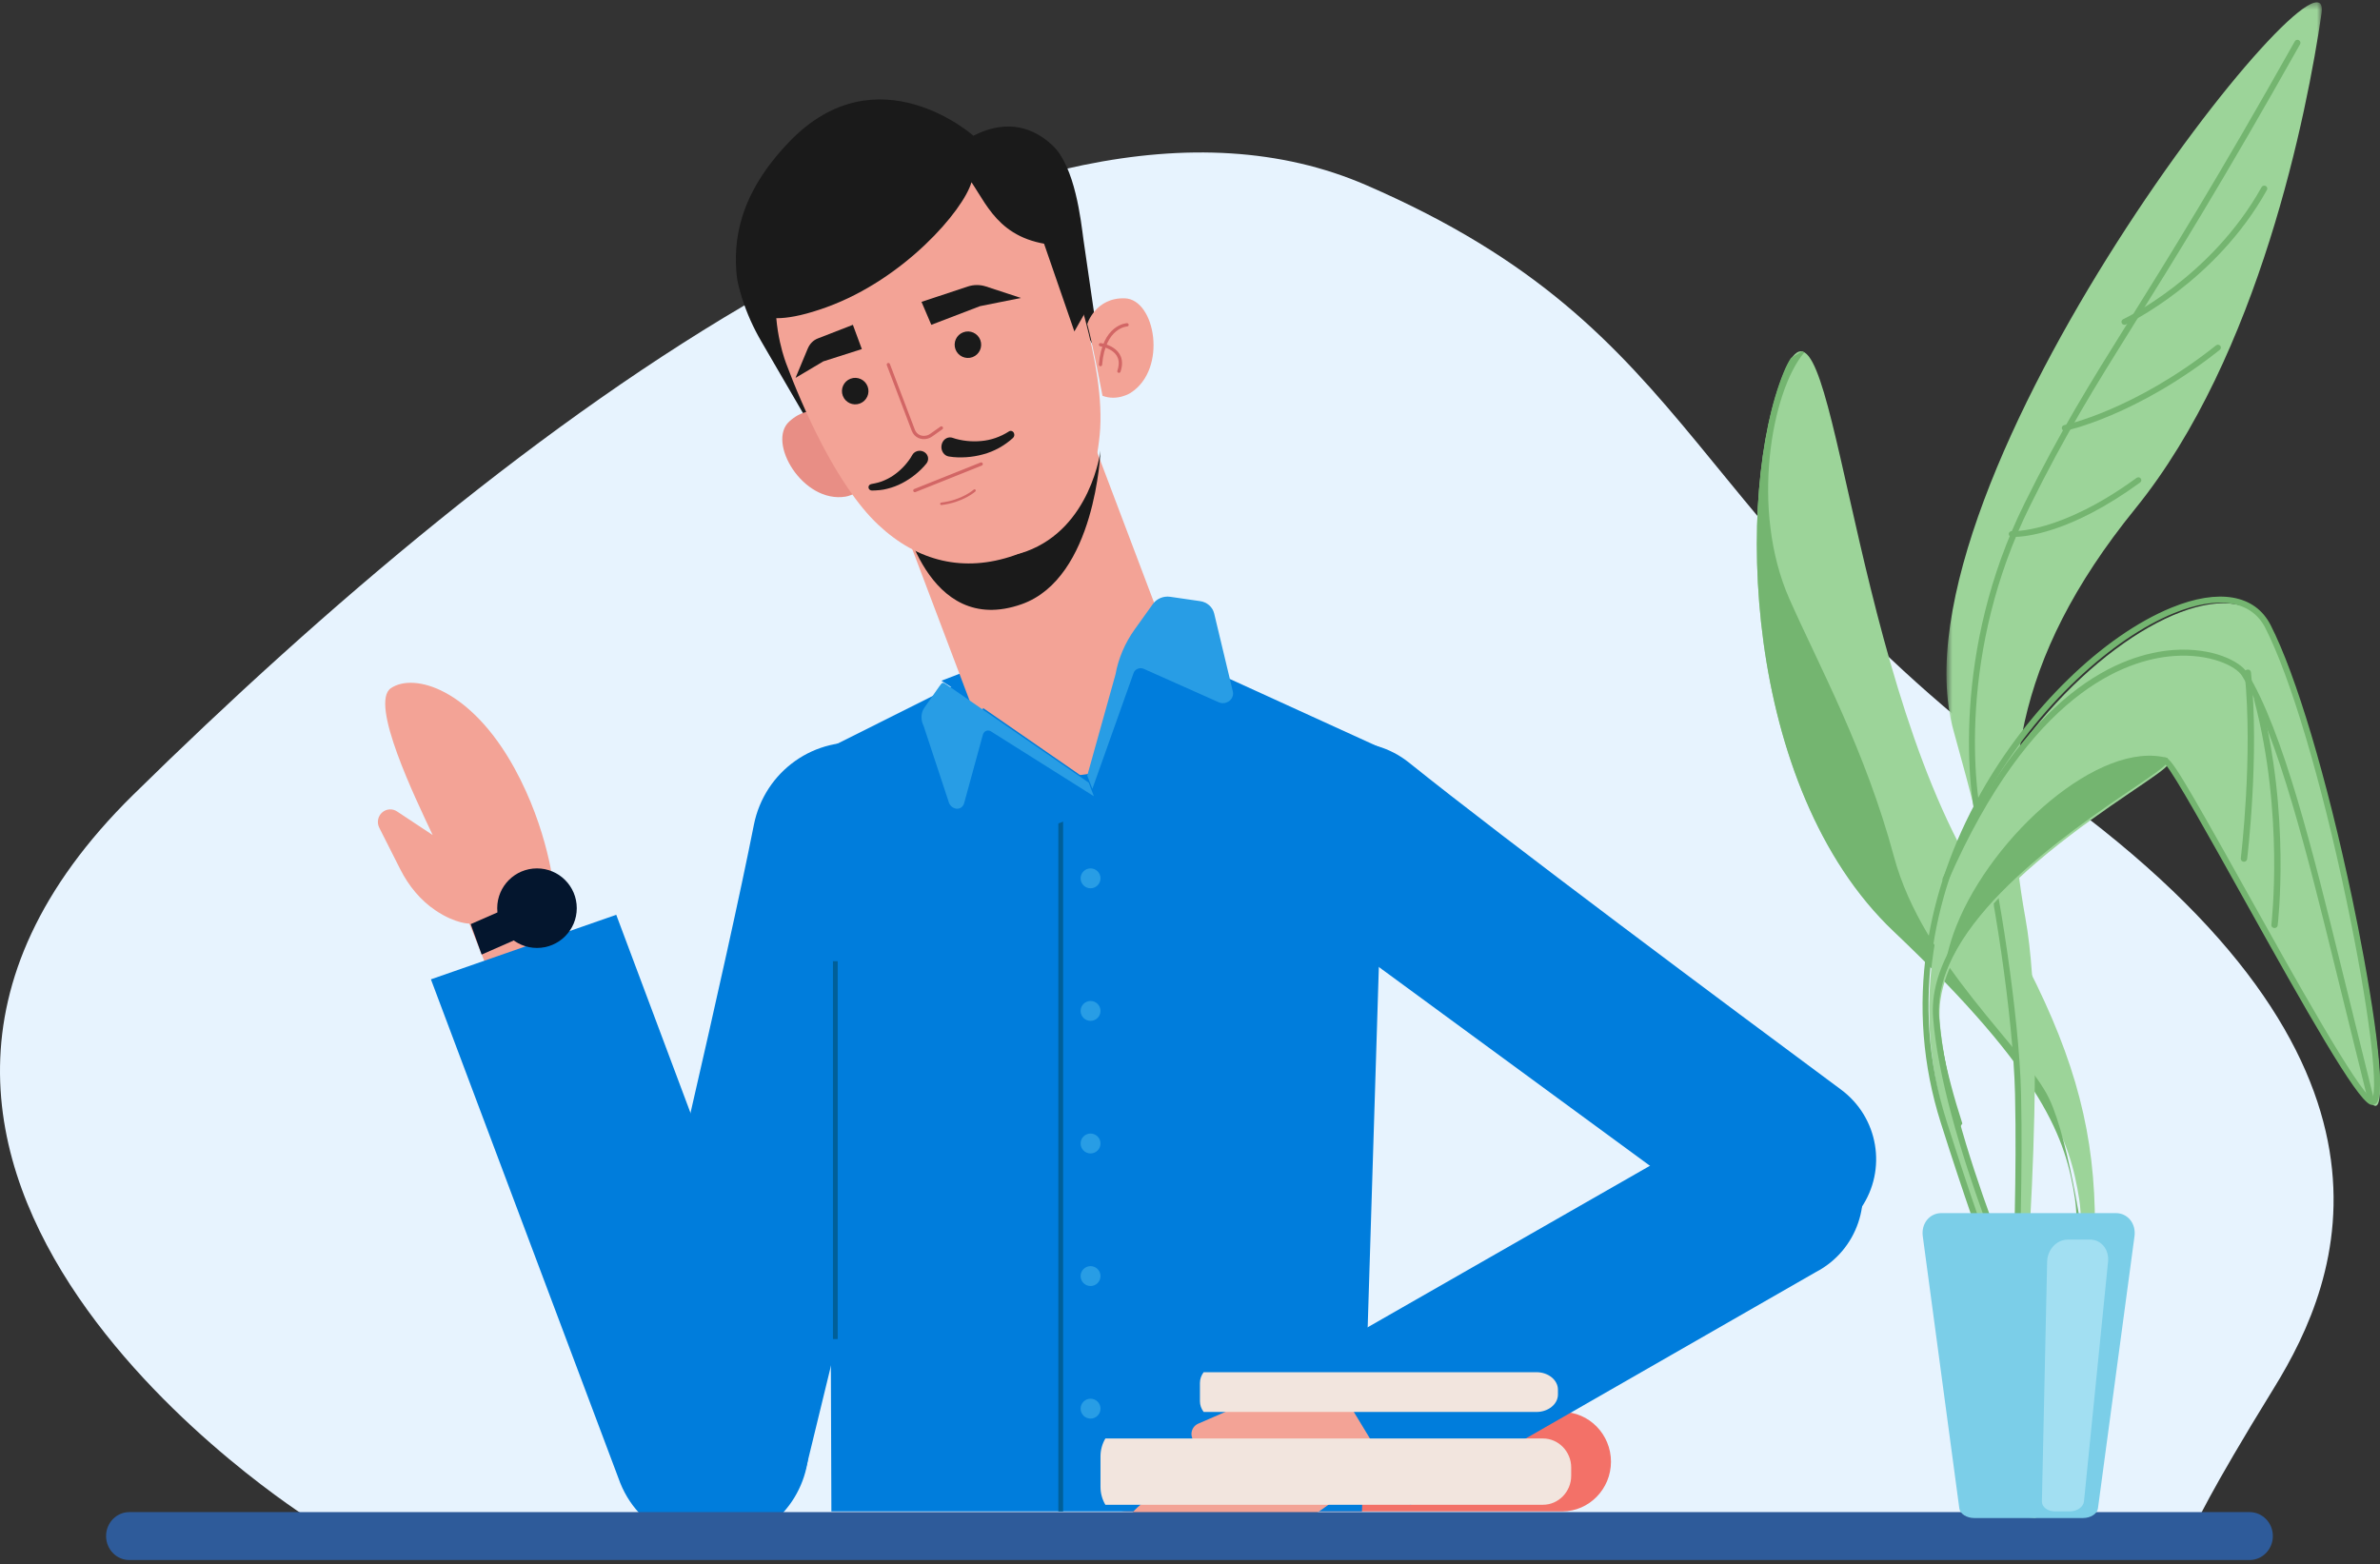 <?xml version="1.0" encoding="UTF-8"?> <svg xmlns="http://www.w3.org/2000/svg" xmlns:xlink="http://www.w3.org/1999/xlink" width="359px" height="236px" viewBox="0 0 359 236"><rect x="0" y="0" width="359" height="236" fill="#333333" stroke="none"/> <!-- Generator: Sketch 57.1 (83088) - https://sketch.com --> <title>Group 129</title> <desc>Created with Sketch.</desc> <defs> <polygon id="path-1" points="0.604 0.35 57.229 0.35 57.229 212.784 0.604 212.784"></polygon> </defs> <g id="Page-1" stroke="none" stroke-width="1" fill="none" fill-rule="evenodd"> <g id="mark" transform="translate(-686, -5491)"> <g id="Group-11-Copy-8" transform="translate(197, 5490)"> <g id="Group-129" transform="translate(489, 1)"> <path d="M46.725,229.157 C46.725,229.157 -37.389,176.424 20.096,119.893 C77.582,63.363 154.509,5.566 206.077,27.926 C257.644,50.285 253.007,78.551 309.646,119.473 C366.285,160.393 353.182,192.876 343.038,209.329 C332.894,225.781 331.203,230 331.203,230 L46.725,229.157 Z" id="Fill-1" fill="#E7F3FE"></path> <path d="M235.655,228 L169.928,228 C168.318,228 167,226.656 167,225.012 L167,215.989 C167,214.345 168.318,213 169.928,213 L235.655,213 C239.695,213 243,216.375 243,220.501 C243,224.625 239.695,228 235.655,228" id="Fill-3" fill="#F37168"></path> <path d="M235.496,213 L183.796,213 C182.808,213 182,212.193 182,211.207 L182,205.792 C182,204.807 182.808,204 183.796,204 L235.496,204 C237.973,204 240,206.025 240,208.5 C240,210.975 237.973,213 235.496,213" id="Fill-5" fill="#7BCEE8"></path> <path d="M113.71,124.453 C109.664,144.951 98.881,190.75 93.409,213.751 C91.579,221.442 96.048,229.223 103.549,231.416 C111.507,233.743 119.776,228.898 121.76,220.75 L143.641,130.818 C145.527,122.101 139.776,113.574 131.076,112.19 L131.075,112.19 C122.976,110.901 115.318,116.308 113.71,124.453" id="Fill-7" fill="#007DDC"></path> <path d="M74.158,129.545 L74.158,129.545 C77.61,128.055 81.583,129.725 83.03,133.276 L89.471,149.332 C90.918,152.883 89.293,156.966 85.841,158.456 C82.39,159.944 78.417,158.275 76.97,154.725 L70.53,138.667 C69.081,135.118 70.706,131.033 74.158,129.545" id="Fill-9" fill="#F3A396"></path> <path d="M65.675,137.325 C68.78,139.419 70.917,139.333 70.917,139.333 C72.115,142.423 75.616,143.856 78.582,142.47 L80.681,141.491 C83.426,140.209 84.709,136.969 83.604,134.109 L83.54,133.946 C83.54,133.946 82.696,125.159 77.602,115.887 C71.018,103.909 62.467,101.447 58.97,103.808 C55.667,106.036 62.715,120.551 65.267,125.97 L59.882,122.405 C59.198,121.953 58.306,122.005 57.677,122.533 C57.001,123.101 56.806,124.072 57.207,124.865 L60.386,131.153 C61.631,133.616 63.407,135.796 65.675,137.325" id="Fill-11" fill="#F3A396"></path> <path d="M120.816,212.36 L92.956,138 L65,147.736 L93.565,223.727 C96.75,231.643 105.914,235.226 113.584,231.555 C120.726,228.137 123.917,219.672 120.816,212.36" id="Fill-13" fill="#007DDC"></path> <polygon id="Fill-15" fill="#007DDC" points="150.658 100 165.62 100.214 180.187 100 209 113.148 205.44 228 165.62 228 125.406 228 125 112.845"></polygon> <path d="M160,120 L160,228" id="Stroke-17" stroke="#005F99" stroke-width="0.719"></path> <path d="M163,132.499 C163,133.328 163.672,134 164.5,134 C165.328,134 166,133.328 166,132.499 C166,131.672 165.328,131 164.5,131 C163.672,131 163,131.672 163,132.499" id="Fill-19" fill="#289DE5"></path> <path d="M163,152.5 C163,153.328 163.672,154 164.5,154 C165.328,154 166,153.328 166,152.5 C166,151.672 165.328,151 164.5,151 C163.672,151 163,151.672 163,152.5" id="Fill-21" fill="#289DE5"></path> <path d="M163,172.501 C163,173.328 163.672,174 164.5,174 C165.328,174 166,173.328 166,172.501 C166,171.672 165.328,171 164.5,171 C163.672,171 163,171.672 163,172.501" id="Fill-23" fill="#289DE5"></path> <path d="M163,192.5 C163,193.328 163.672,194 164.5,194 C165.328,194 166,193.328 166,192.5 C166,191.672 165.328,191 164.5,191 C163.672,191 163,191.672 163,192.5" id="Fill-25" fill="#289DE5"></path> <path d="M163,212.5 C163,213.328 163.672,214 164.5,214 C165.328,214 166,213.328 166,212.5 C166,211.672 165.328,211 164.5,211 C163.672,211 163,211.672 163,212.5" id="Fill-27" fill="#289DE5"></path> <path d="M126,202 L126,145" id="Stroke-29" stroke="#005F99" stroke-width="0.719"></path> <polygon id="Fill-31" fill="#007DDC" points="142 102.692 149 100 148.731 107"></polygon> <path d="M166.861,116.001 L166.861,116.001 C174.946,112.979 179.035,104.012 175.995,95.974 L164.278,65 L135,75.946 L146.717,106.92 C149.757,114.959 158.776,119.023 166.861,116.001" id="Fill-33" fill="#F3A396"></path> <path d="M166,68 C166,68 165.295,87.187 154.111,91.143 C139.697,96.243 136,76.91 136,76.91 C136,76.91 146.001,86.393 154.785,83.189 C164.581,79.618 166,68 166,68" id="Fill-35" fill="#1A1A1A"></path> <polygon id="Fill-37" fill="#007DDC" points="194 111.26 171.535 99 164.73 118.171 148.297 106.808 139 132"></polygon> <path d="M164,117.007 L168.258,101.755 C168.695,99.329 169.684,97.007 171.152,94.954 L173.896,91.121 C174.476,90.309 175.498,89.882 176.51,90.028 L181.034,90.684 C182.079,90.837 182.911,91.569 183.145,92.542 L185.961,104.305 C186.239,105.467 184.963,106.441 183.828,105.937 L172.524,100.898 C171.894,100.618 171.138,100.96 170.962,101.605 L164.775,119 L164,117.007 Z" id="Fill-39" fill="#289DE5"></path> <path d="M164.233,118.071 L142.8,103.285 C142.205,102.88 142.173,102.851 141.669,103.567 L139.419,106.779 C138.899,107.519 138.86,108.597 139.319,109.508 L143.168,121.175 C143.717,122.262 145.062,122.279 145.419,121.202 L148.27,110.788 C148.467,110.192 149.121,110.014 149.617,110.422 L165,120.115 L164.233,118.071 Z" id="Fill-41" fill="#289DE5"></path> <path d="M111.124,41.57 C110.665,36.776 111.108,29.593 119.133,21.309 C132.39,7.617 146.829,20.476 146.829,20.476 C150.982,18.35 155.153,18.523 158.783,21.955 C162.182,25.17 163.05,33.32 163.426,36.13 L166,53.882 L157.109,39.449 C150.254,30.34 144.081,27.916 144.081,27.916 L128.946,32.301 L124.431,68 L114.856,51.538 C113.641,49.449 112.636,47.233 111.916,44.921 C111.499,43.583 111.202,42.397 111.124,41.57" id="Fill-43" fill="#1A1A1A"></path> <path d="M125.577,62.897 C125.577,62.897 122.481,60.48 119.056,63.582 C115.632,66.686 121.086,75.965 127.544,74.918 C127.544,74.918 129.868,74.568 131,72.404 C131,72.404 126.833,65.605 125.577,62.897" id="Fill-45" fill="#E88E85"></path> <path d="M164,48.875 C164,48.875 165.241,44.862 169.667,45.004 C174.275,45.152 176.137,55.675 170.554,59.257 C170.554,59.257 168.564,60.568 166.304,59.707 C166.304,59.707 164.799,51.757 164,48.875" id="Fill-47" fill="#F3A396"></path> <path d="M170,49 C170,49 166.487,49.142 166,55" id="Stroke-49" stroke="#D26665" stroke-width="0.497" stroke-linecap="round" stroke-linejoin="round"></path> <path d="M166,52 C166,52 169.962,52.525 168.78,56" id="Stroke-51" stroke="#D26665" stroke-width="0.497" stroke-linecap="round" stroke-linejoin="round"></path> <path d="M118.634,54.962 C120.85,60.909 126.072,73.13 132.452,79.142 C138.443,84.783 145.466,86.38 152.932,83.803 C160.399,81.226 164.829,76.273 165.879,65.603 C166.93,54.933 160.786,39.107 160.786,39.107 C160.786,39.107 152.862,17.862 132.035,25.76 C110.1,34.077 118.634,54.962 118.634,54.962" id="Fill-53" fill="#F3A396"></path> <path d="M113.717,35.977 C114.329,35.953 130.047,24.209 130.047,24.209 L147.208,23.073 L147.208,23.098 C162.124,21.635 160.98,37.071 160.98,37.071 C151.251,36.99 149.182,31.412 146.538,27.493 C145.293,31.761 136.397,42.088 124.704,46.332 C112.73,50.678 113.001,45.158 113.001,45.158 C113.001,45.158 113.105,36.002 113.717,35.977" id="Fill-55" fill="#1A1A1A"></path> <path d="M134,55 L137.76,64.898 C137.843,65.118 137.967,65.313 138.118,65.476 C138.713,66.122 139.735,66.159 140.454,65.65 L142,64.56" id="Stroke-57" stroke="#D26665" stroke-width="0.497" stroke-linecap="round" stroke-linejoin="round"></path> <path d="M144.128,52.704 C144.517,53.738 145.671,54.26 146.705,53.872 C147.738,53.483 148.261,52.329 147.871,51.295 C147.483,50.262 146.33,49.739 145.296,50.129 C144.262,50.516 143.74,51.67 144.128,52.704" id="Fill-59" fill="#1A1A1A"></path> <path d="M140.48,49 L139,45.537 L145.989,43.221 C146.872,42.928 147.834,42.926 148.718,43.216 L154,44.948 L147.821,46.186 L140.48,49 Z" id="Fill-61" fill="#1A1A1A"></path> <path d="M130.872,58.296 C131.26,59.331 130.738,60.483 129.704,60.872 C128.67,61.26 127.517,60.738 127.128,59.704 C126.74,58.67 127.262,57.517 128.296,57.128 C129.33,56.74 130.483,57.262 130.872,58.296" id="Fill-63" fill="#1A1A1A"></path> <path d="M130,52.659 L128.65,49 L123.343,51.063 C122.673,51.324 122.14,51.868 121.833,52.603 L120,57 L124.187,54.515 L130,52.659 Z" id="Fill-65" fill="#1A1A1A"></path> <path d="M143.733,66.062 C144.31,66.269 145.087,66.431 145.793,66.511 C146.518,66.592 147.251,66.599 147.98,66.532 C149.443,66.413 150.877,65.921 152.175,65.091 L152.191,65.08 C152.449,64.915 152.778,65.013 152.929,65.3 C153.062,65.558 153.003,65.879 152.802,66.062 C151.512,67.237 149.948,68.104 148.291,68.541 C147.463,68.77 146.616,68.914 145.761,68.97 C144.887,69.021 144.085,69.021 143.114,68.863 C142.402,68.745 141.908,68.009 142.014,67.219 C142.117,66.429 142.78,65.879 143.494,65.997 C143.566,66.009 143.635,66.025 143.702,66.049 L143.733,66.062 Z" id="Fill-67" fill="#1A1A1A"></path> <path d="M139.744,69.918 C139.191,70.608 138.657,71.097 138.041,71.602 C137.433,72.091 136.775,72.521 136.077,72.884 C135.384,73.251 134.634,73.53 133.869,73.722 C133.108,73.933 132.308,73.983 131.535,74 C131.245,74.006 131.007,73.789 131,73.516 C130.995,73.275 131.176,73.069 131.42,73.024 L131.469,73.013 C132.14,72.887 132.798,72.742 133.402,72.461 C134.009,72.198 134.582,71.872 135.096,71.474 C135.616,71.083 136.092,70.643 136.516,70.161 C136.928,69.695 137.342,69.132 137.586,68.674 L137.594,68.66 C137.908,68.069 138.673,67.831 139.298,68.128 C139.927,68.424 140.18,69.143 139.864,69.735 C139.831,69.797 139.787,69.862 139.744,69.918" id="Fill-69" fill="#1A1A1A"></path> <path d="M148,70 L138,74" id="Stroke-71" stroke="#D26665" stroke-width="0.497" stroke-linecap="round" stroke-linejoin="round"></path> <path d="M147,74 C147,74 145.223,75.609 142,76" id="Stroke-73" stroke="#D26665" stroke-width="0.373" stroke-linecap="round" stroke-linejoin="round"></path> <polygon id="Fill-75" fill="#1A1A1A" points="156 32.466 162.058 50 164 46.598 159.995 30"></polygon> <polygon id="Fill-77" fill="#04162E" points="71 139.408 83.352 134 85 138.57 72.652 144"></polygon> <path d="M75,136.999 C75,140.315 77.686,143 81,143 C84.314,143 87,140.315 87,136.999 C87,133.685 84.314,131 81,131 C77.686,131 75,133.685 75,136.999" id="Fill-79" fill="#04162E"></path> <path d="M212.558,115.061 C227.081,126.731 260.745,151.804 277.693,164.365 C283.359,168.563 284.686,176.443 280.712,182.251 C276.498,188.413 267.969,189.857 261.935,185.434 L195.339,136.606 C189.047,131.738 188.185,122.613 193.456,116.666 C198.363,111.133 206.787,110.423 212.558,115.061" id="Fill-81" fill="#007DDC"></path> <path d="M194.709,221.788 L194.709,221.788 C196.295,224.718 200.036,225.851 203.064,224.314 L216.683,217.301 C219.71,215.765 220.879,212.143 219.291,209.213 C217.705,206.282 213.964,205.15 210.936,206.684 L197.317,213.697 C194.29,215.235 193.121,218.857 194.709,221.788" id="Fill-83" fill="#F3A396"></path> <path d="M193.685,211.071 C197.032,211.429 198.471,212.733 198.471,212.733 C201.052,211.293 204.299,212.339 205.581,215.023 L206.489,216.925 C207.674,219.411 206.734,222.398 204.347,223.734 L204.209,223.811 C204.209,223.811 198.652,229.399 189.862,232.848 C178.501,237.304 171.159,234.027 170.058,230.36 C169.021,226.895 182.136,220.954 186.979,218.69 L181.212,218.02 C180.482,217.936 179.889,217.381 179.751,216.649 C179.6,215.862 180.014,215.076 180.742,214.762 L186.511,212.263 C188.773,211.283 191.24,210.81 193.685,211.071" id="Fill-85" fill="#F3A396"></path> <path d="M273.887,191.905 L212.707,227 L199,204.402 L261.586,168.591 C268.252,164.977 276.573,167.742 279.769,174.628 C282.743,181.04 280.152,188.657 273.887,191.905" id="Fill-87" fill="#007DDC"></path> <g id="Group-91" transform="translate(16, 228)" fill="#2E5B9A"> <path d="M3.503,7.334 C1.568,7.334 0.001,5.715 0.001,3.72 C0.001,1.725 1.568,0.107 3.503,0.107 L323.335,0.107 C325.269,0.107 326.837,1.725 326.837,3.72 C326.837,5.715 325.269,7.334 323.335,7.334 L3.503,7.334 Z" id="Fill-89"></path> </g> <path d="M232.739,217 L166.734,217 C166.272,217.79 166,218.708 166,219.691 L166,224.309 C166,225.292 166.272,226.211 166.734,227 L232.739,227 C235.083,227 237,225.029 237,222.621 L237,221.378 C237,218.969 235.083,217 232.739,217" id="Fill-92" fill="#F2E5DE"></path> <path d="M231.76,207 L181.559,207 C181.206,207.474 181,208.025 181,208.614 L181,211.386 C181,211.975 181.206,212.526 181.559,213 L231.76,213 C233.543,213 235,211.818 235,210.373 L235,209.629 C235,208.182 233.543,207 231.76,207" id="Fill-94" fill="#F2E5DE"></path> <path d="M311.972,219 C319.311,178.94 317.704,164.612 298.046,131.913 C278.387,99.215 276.51,38.366 269.101,56.213 C261.69,74.06 262.686,118.878 285.911,140.629 C309.136,162.377 312.262,172.116 313.641,180.971 C315.021,189.822 310.324,217.031 310.324,217.031 L311.972,219 Z" id="Fill-96" fill="#9CD499"></path> <path d="M314.966,193 C314.978,192.846 314.989,192.696 315,192.542 C314.574,189.258 312.273,172.373 309.088,165.712 C305.553,158.317 290.052,145.443 285.701,129.281 C281.349,113.12 274.453,100.595 269.929,90.386 C263.954,76.906 267.221,58.989 272.159,53.168 C272.039,53.087 271.918,53.034 271.798,53 L270.157,53.998 C269.798,54.519 269.429,55.236 269.045,56.174 C261.735,74.002 262.718,118.772 285.629,140.501 C308.541,162.227 311.624,171.954 312.986,180.8 C313.352,183.184 313.283,186.905 312.986,191.067 L314.966,193 Z" id="Fill-98" fill="#74B570"></path> <g id="Group-102" transform="translate(293, 0)"> <mask id="mask-2" fill="white"> <use xlink:href="#path-1"></use> </mask> <g id="Clip-101"></g> <path d="M8.541,210.982 C13.944,164.072 12.143,147.832 1.695,110.304 C-8.753,72.777 59.341,-12.743 57.179,2.05 C55.017,16.845 47.812,53.652 29.078,76.746 C10.342,99.841 8.9,118.604 12.504,138.452 C16.107,158.298 11.782,204.487 11.782,204.487 L9.62,212.784 L8.541,210.982 Z" id="Fill-100" fill="#9CD499" mask="url(#mask-2)"></path> </g> <path d="M304.13,192 L304.112,192 C303.862,191.99 303.666,191.78 303.676,191.53 C303.682,191.385 304.221,176.916 303.949,165.038 C303.679,153.148 300.455,132.778 298.493,125.78 C296.707,119.408 294.461,98.038 305.365,75.971 C310.797,64.978 315.131,58.029 321.132,48.41 C327.062,38.905 334.441,27.073 346.15,6.231 C346.273,6.013 346.549,5.935 346.767,6.059 C346.987,6.18 347.065,6.457 346.942,6.676 C335.221,27.536 327.836,39.376 321.901,48.89 C315.915,58.487 311.59,65.419 306.178,76.373 C295.4,98.184 297.607,119.256 299.367,125.536 C301.339,132.576 304.584,153.066 304.857,165.017 C305.127,176.922 304.588,191.42 304.583,191.564 C304.573,191.809 304.373,192 304.13,192" id="Fill-103" fill="#74B570"></path> <path d="M303.452,228.637 C306.712,197.115 307.258,212.661 293.722,169.832 C278.232,120.811 333.508,77.293 342.56,95.048 C351.614,112.801 362.115,168.599 358.131,166.787 C354.15,164.976 327.714,113.162 326.991,115.336 C326.265,117.511 291.141,135.628 292.59,154.106 C294.038,172.585 307.436,201.934 307.436,201.934 L307.073,229 L303.452,228.637 Z" id="Fill-105" fill="#9CD499"></path> <path d="M303.426,226.777 L306.105,227.045 L306.461,201.413 C305.624,199.564 292.993,171.373 291.594,153.556 C290.452,139.022 311.251,124.934 321.248,118.166 C323.622,116.558 325.865,115.039 326.073,114.62 C326.14,114.421 326.315,114.276 326.527,114.257 C327.408,114.174 329.145,117.036 338.971,134.653 C346.023,147.296 355.661,164.579 357.831,165.756 C357.997,165.485 358.491,163.999 357.531,156.354 C356.837,150.826 355.565,143.553 353.949,135.872 C350.1,117.583 345.517,102.195 341.691,94.705 C339.583,90.582 334.547,89.782 327.876,92.514 C309.798,99.91 282.099,132.736 293.616,169.1 C297.25,180.577 299.819,187.658 301.696,192.828 C305.927,204.485 305.927,204.485 304.383,218.072 C304.102,220.553 303.785,223.349 303.426,226.777 M306.553,228 C306.538,228 306.524,228 306.508,227.998 L302.881,227.636 C302.761,227.623 302.649,227.564 302.575,227.472 C302.497,227.377 302.461,227.257 302.474,227.137 C302.852,223.498 303.199,220.433 303.48,217.97 C304.998,204.595 304.998,204.595 300.839,193.137 C298.961,187.959 296.388,180.868 292.748,169.373 C290.025,160.777 289.321,151.867 290.656,142.894 C291.835,134.982 294.553,127.182 298.741,119.711 C305.922,106.897 317.223,95.891 327.531,91.672 C334.695,88.741 340.152,89.695 342.5,94.292 C346.349,101.823 350.951,117.243 354.81,135.542 C357.036,146.103 360.309,164.493 358.451,166.434 C358.198,166.697 357.844,166.763 357.502,166.608 C355.325,165.62 348.12,152.925 338.177,135.095 C333.191,126.157 328.048,116.934 326.658,115.344 C326.099,115.962 324.686,116.935 321.759,118.919 C311.905,125.592 291.401,139.477 292.5,153.485 C293.929,171.66 307.197,200.837 307.33,201.128 C307.357,201.19 307.372,201.256 307.372,201.324 L307.009,227.553 C307.007,227.679 306.952,227.801 306.856,227.885 C306.772,227.96 306.665,228 306.553,228" id="Fill-107" fill="#74B570"></path> <path d="M314.208,229 L297.791,229 C296.664,229 295.654,228.365 295.548,227.572 L290.033,186.492 C289.777,184.596 291.042,183 292.849,183 L319.15,183 C320.957,183 322.222,184.596 321.968,186.492 L316.451,227.572 C316.344,228.365 315.337,229 314.208,229" id="Fill-109" fill="#7BCEE8"></path> <path d="M312.204,228 L309.962,228 C308.864,228 307.983,227.329 308,226.49 L308.793,190.315 C308.832,188.514 310.227,187 311.889,187 L315.291,187 C316.954,187 318.163,188.514 317.982,190.315 L314.349,226.49 C314.266,227.329 313.301,228 312.204,228" id="Fill-111" fill="#A2DFF2"></path> <path d="M295.655,170 L296,169.484 C294.734,165.56 293.676,161.652 293,158 C293.697,164.907 295.655,170 295.655,170" id="Fill-113" fill="#74B570"></path> <path d="M295.08,139.727 C294.009,142.422 293.359,145.227 293,148 C297.86,131.932 324.929,117.429 326.688,114.981 L327,114.366 C316.833,111.507 300.575,125.892 295.08,139.727" id="Fill-115" fill="#74B570"></path> <path d="M357.543,166 C357.339,166 357.152,165.861 357.101,165.655 L352.178,145.697 C348.333,130.06 343.547,110.596 338.177,101.933 C337.292,100.504 333.424,98.573 327.945,98.958 C320.541,99.479 306.269,104.577 293.875,132.843 C293.772,133.071 293.504,133.177 293.274,133.076 C293.043,132.978 292.937,132.709 293.038,132.479 C305.626,103.775 320.271,98.589 327.882,98.052 C333.801,97.638 337.92,99.79 338.954,101.455 C344.4,110.242 349.002,128.962 353.063,145.482 L357.987,165.437 C358.047,165.681 357.897,165.927 357.652,165.987 C357.616,165.997 357.579,166 357.543,166" id="Fill-117" fill="#74B570"></path> <path d="M343.09,140 C343.071,140 343.052,140 343.034,139.997 C342.77,139.968 342.582,139.742 342.613,139.492 C342.631,139.328 344.576,122.872 340.014,105.567 C339.951,105.323 340.107,105.075 340.363,105.013 C340.623,104.953 340.882,105.103 340.947,105.346 C345.552,122.818 343.587,139.43 343.566,139.597 C343.537,139.83 343.33,140 343.09,140" id="Fill-119" fill="#74B570"></path> <path d="M338.482,130 C338.463,130 338.444,129.998 338.425,129.997 C338.161,129.966 337.972,129.737 338.003,129.486 C338.022,129.332 339.868,114.095 338.583,101.507 C338.557,101.253 338.751,101.028 339.015,101.003 C339.277,100.973 339.515,101.164 339.541,101.417 C340.837,114.106 338.979,129.439 338.958,129.593 C338.931,129.828 338.723,130 338.482,130" id="Fill-121" fill="#74B570"></path> <path d="M320.46,49 C320.289,49 320.124,48.907 320.045,48.748 C319.936,48.527 320.032,48.26 320.26,48.154 C320.393,48.094 333.535,41.88 341.136,28.235 C341.256,28.018 341.536,27.937 341.759,28.053 C341.981,28.17 342.065,28.441 341.945,28.654 C334.197,42.566 320.794,48.894 320.66,48.957 C320.596,48.986 320.527,49 320.46,49" id="Fill-123" fill="#74B570"></path> <path d="M311.444,65 C311.238,65 311.052,64.858 311.01,64.651 C310.959,64.415 311.114,64.186 311.356,64.134 C311.46,64.116 321.888,61.922 334.275,52.098 C334.467,51.945 334.746,51.975 334.902,52.162 C335.056,52.35 335.025,52.626 334.835,52.775 C322.266,62.746 311.641,64.969 311.535,64.991 C311.505,64.997 311.475,65 311.444,65" id="Fill-125" fill="#74B570"></path> <path d="M303.737,81 C303.554,81 303.445,80.994 303.413,80.991 C303.168,80.972 302.984,80.766 303.001,80.525 C303.02,80.287 303.236,80.107 303.48,80.126 C303.551,80.13 310.749,80.513 322.287,72.086 C322.484,71.942 322.763,71.983 322.911,72.175 C323.059,72.366 323.018,72.639 322.822,72.781 C312.227,80.517 305.295,81 303.737,81" id="Fill-127" fill="#74B570"></path> </g> </g> </g> </g> </svg> 